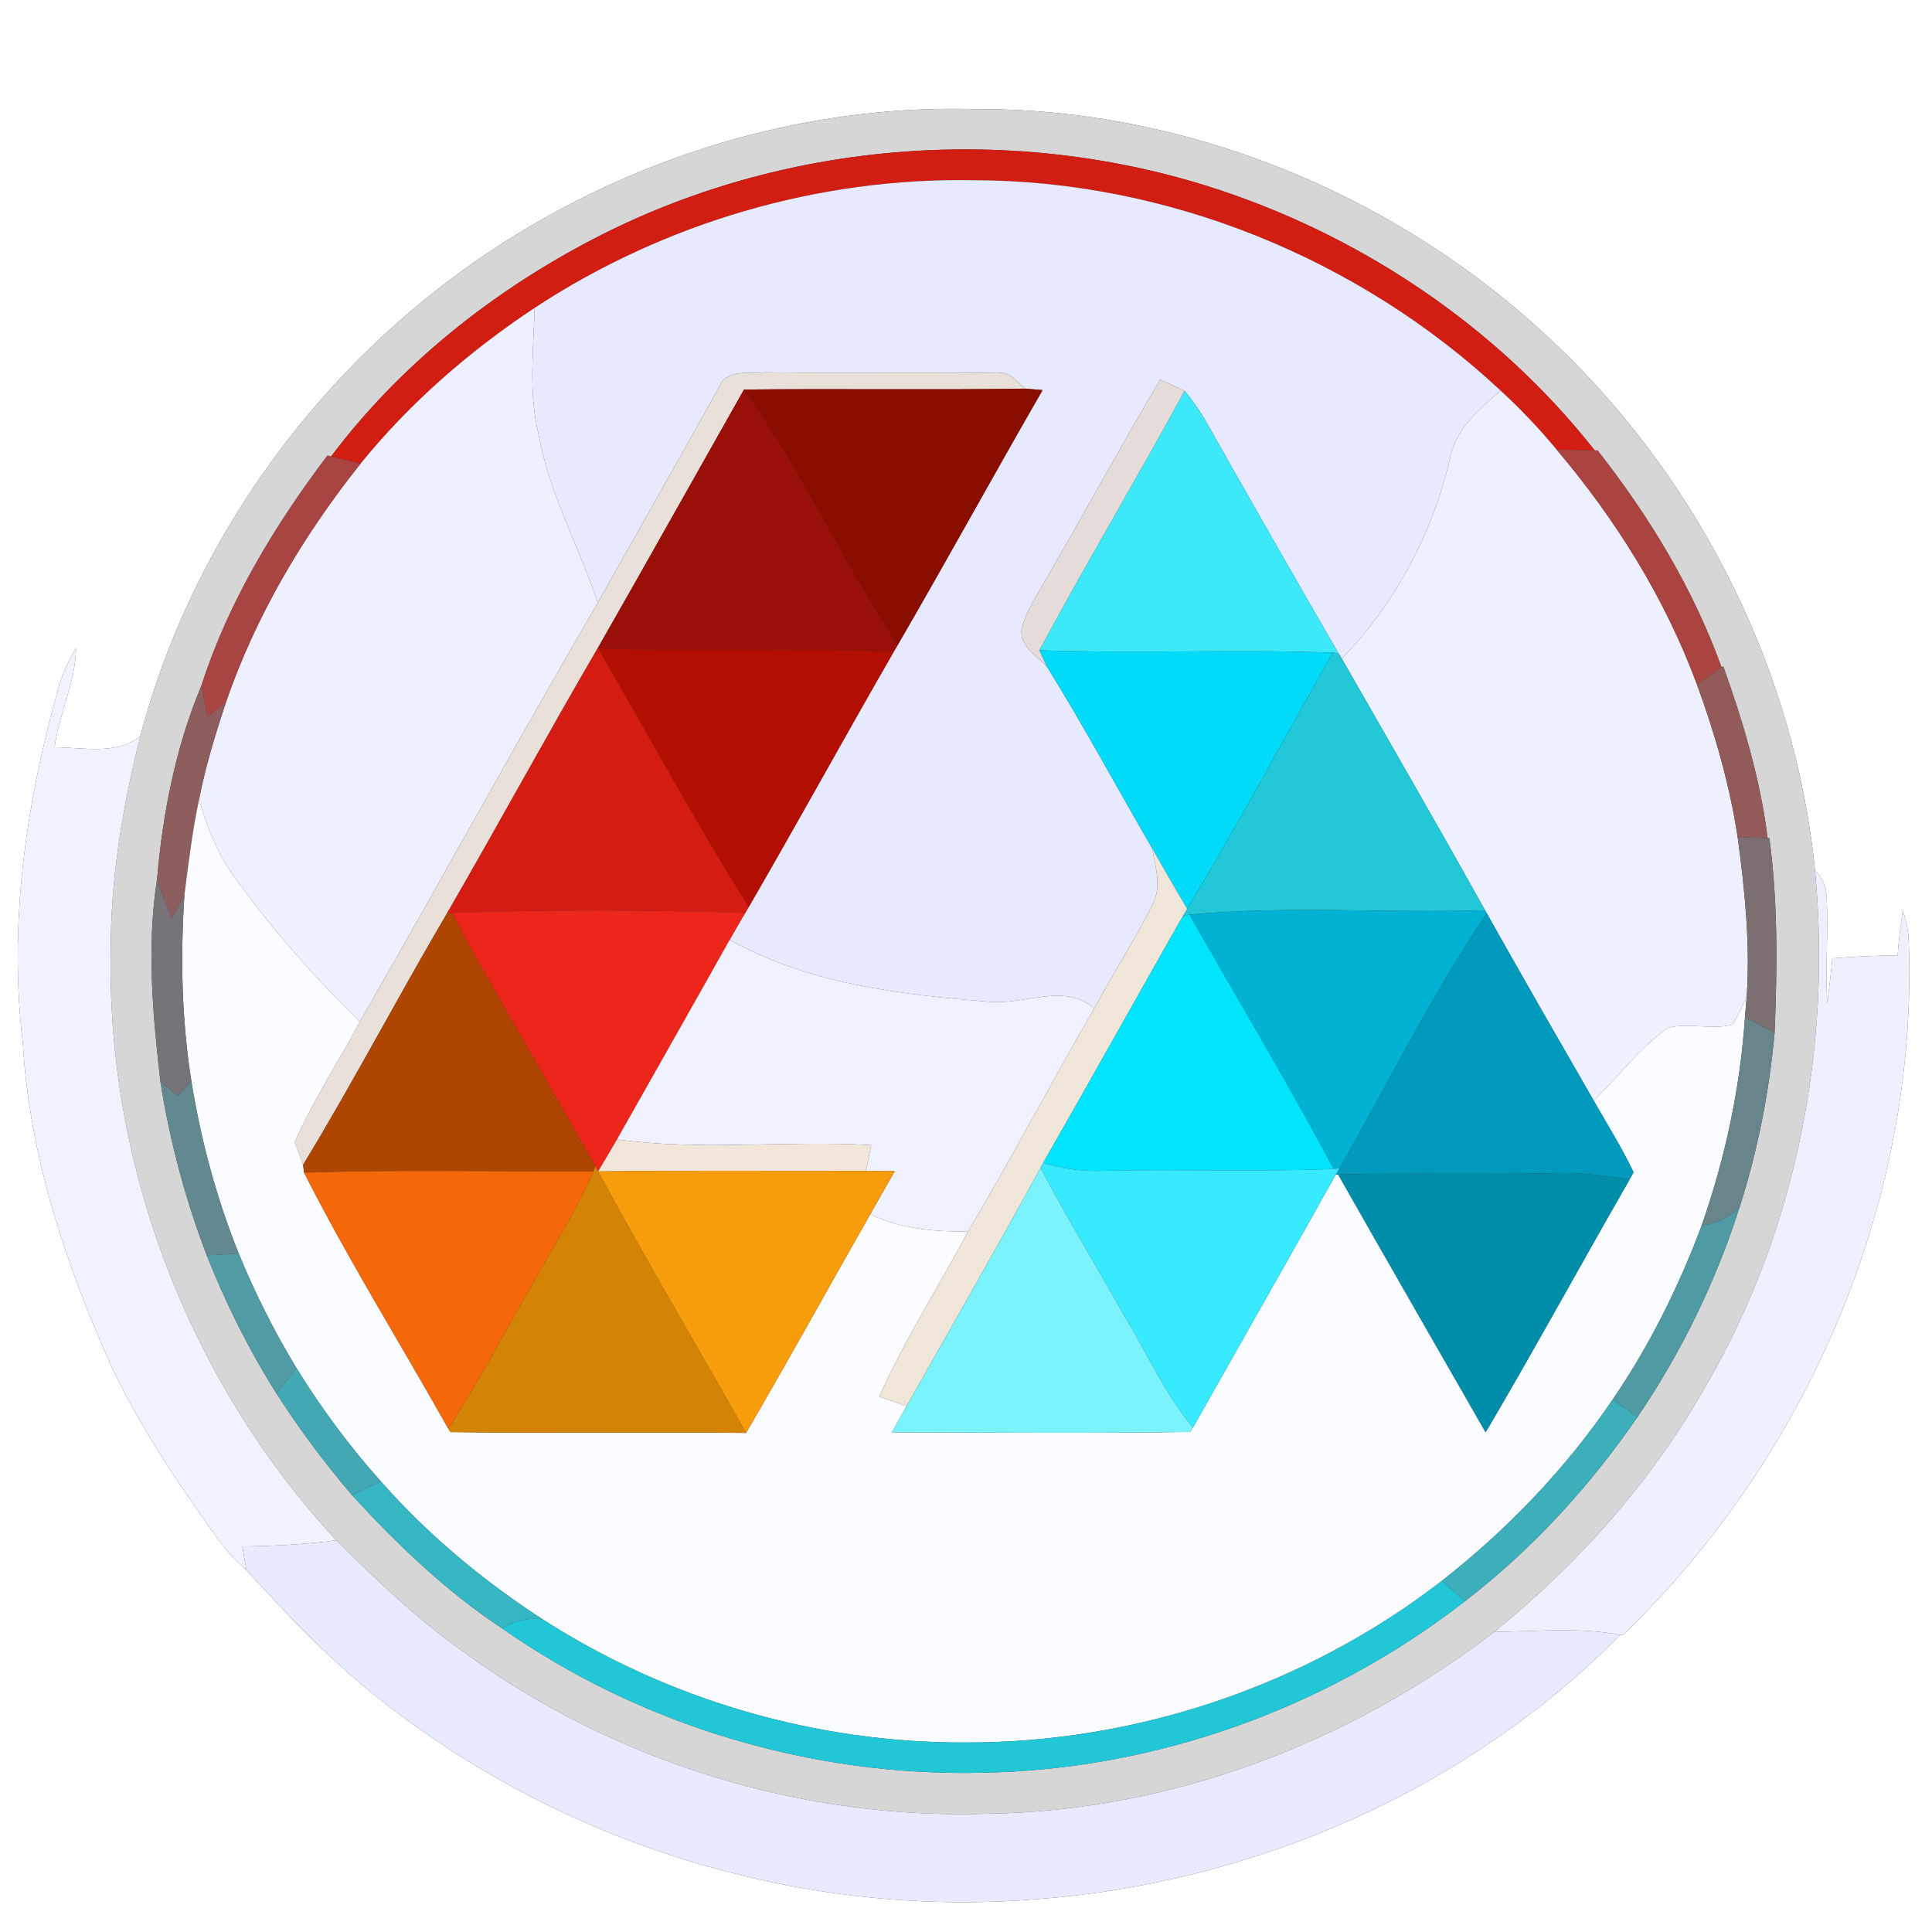 <?xml version="1.0" encoding="UTF-8" ?>
<!DOCTYPE svg PUBLIC "-//W3C//DTD SVG 1.1//EN" "http://www.w3.org/Graphics/SVG/1.1/DTD/svg11.dtd">
<svg width="250pt" height="250pt" viewBox="0 0 250 250" version="1.1" xmlns="http://www.w3.org/2000/svg">
<rect x="0" y="0" width="250" height="250" fill="#333333" stroke="none"/>
<g id="#ffffffff">
<path fill="#ffffff" opacity="1.00" d=" M 0.00 0.00 L 250.00 0.00 L 250.00 250.00 L 0.00 250.00 L 0.00 0.00 M 70.29 28.31 C 44.98 42.54 25.56 67.13 18.16 95.26 C 14.99 97.77 10.77 96.69 7.06 96.70 C 7.62 92.34 9.80 88.31 9.83 83.87 C 8.81 85.60 7.96 87.44 7.45 89.40 C 3.32 104.18 1.10 119.75 2.96 135.05 C 3.80 149.55 8.47 163.50 14.35 176.67 C 17.97 184.34 22.70 191.43 27.60 198.33 C 28.83 200.10 30.25 201.74 31.88 203.16 C 38.19 210.11 44.80 216.95 52.49 222.42 C 75.72 239.58 105.18 248.08 133.99 245.77 C 162.13 243.69 189.79 231.71 209.66 211.55 L 209.99 211.59 C 234.16 188.29 248.51 154.66 246.95 120.96 C 246.80 119.88 246.55 118.81 246.22 117.77 C 245.95 119.72 245.69 121.67 245.55 123.63 C 242.73 123.65 239.92 123.78 237.11 124.01 C 236.93 125.97 236.67 127.91 236.45 129.86 C 236.17 125.23 236.61 120.59 236.36 115.97 C 236.30 114.67 235.80 113.55 234.86 112.62 C 232.32 87.17 220.27 62.87 201.90 45.12 C 181.82 25.63 154.09 13.95 126.03 14.12 C 106.61 13.60 87.16 18.73 70.29 28.31 Z" />
</g>
<g id="#d6d6d6ff">
<path fill="#d6d6d6" opacity="1.00" d=" M 70.29 28.31 C 87.16 18.73 106.61 13.60 126.03 14.12 C 154.09 13.95 181.82 25.63 201.90 45.12 C 220.27 62.87 232.32 87.17 234.86 112.62 C 237.03 135.48 232.45 159.04 220.94 178.98 C 213.98 191.39 204.40 202.22 193.36 211.16 C 174.71 225.49 151.61 234.31 128.00 234.69 C 103.68 235.53 79.14 227.92 59.56 213.45 C 53.75 209.29 48.58 204.34 43.53 199.32 C 24.53 178.84 13.78 150.94 14.33 122.99 C 14.31 113.62 15.88 104.32 18.16 95.26 C 25.56 67.13 44.98 42.54 70.29 28.31 M 76.93 30.85 C 63.76 37.67 51.77 47.19 42.84 59.07 L 42.37 58.95 C 35.54 67.99 29.54 77.89 26.06 88.73 C 22.73 96.65 21.05 105.27 20.32 113.80 C 18.96 122.48 19.77 131.31 20.76 139.99 C 21.97 147.65 23.98 155.19 26.75 162.44 C 29.21 168.64 32.19 174.64 35.76 180.29 C 38.71 184.90 41.99 189.31 45.55 193.47 C 51.42 199.85 57.72 205.93 64.99 210.72 C 83.00 223.32 105.08 229.89 127.05 229.39 C 149.57 229.02 171.77 221.02 189.54 207.21 C 198.22 200.54 205.69 192.37 211.89 183.36 C 217.58 174.99 222.05 165.78 225.13 156.13 C 227.45 148.84 228.94 141.28 229.63 133.66 C 229.98 125.26 230.07 116.81 228.96 108.46 L 228.73 108.45 C 227.78 100.82 225.56 93.43 222.99 86.21 L 222.77 86.36 C 219.10 76.17 213.40 66.79 206.73 58.29 L 206.35 58.28 C 193.61 42.09 175.66 30.14 156.02 24.01 C 130.11 15.96 101.05 18.34 76.93 30.85 Z" />
</g>
<g id="#d21d13ff">
<path fill="#d21d13" opacity="1.00" d=" M 76.93 30.85 C 101.05 18.34 130.11 15.96 156.02 24.01 C 175.66 30.14 193.61 42.09 206.35 58.28 C 204.71 58.25 203.06 58.21 201.42 58.17 C 199.19 55.47 196.77 52.93 194.20 50.56 C 175.89 33.46 151.11 23.36 126.01 23.32 C 105.98 22.94 85.91 28.83 69.18 39.84 C 60.75 45.42 53.03 52.14 46.66 59.99 C 45.38 59.70 44.11 59.39 42.84 59.07 C 51.77 47.19 63.76 37.67 76.93 30.85 Z" />
</g>
<g id="#e7e9ffff">
<path fill="#e7e9ff" opacity="1.00" d=" M 69.18 39.84 C 85.91 28.83 105.98 22.94 126.01 23.32 C 151.11 23.36 175.89 33.46 194.20 50.56 C 191.27 52.98 188.22 55.68 187.56 59.64 C 185.26 69.22 180.49 78.15 173.63 85.23 L 173.19 84.53 C 167.36 74.44 161.58 64.31 155.84 54.17 C 155.09 52.90 154.22 51.72 153.29 50.58 C 152.24 50.07 151.18 49.60 150.12 49.12 C 145.01 57.75 140.23 66.58 135.17 75.24 C 134.09 77.16 132.87 79.04 132.23 81.16 C 131.74 83.53 134.14 84.82 135.49 86.29 C 140.25 93.96 144.53 101.91 149.06 109.72 C 149.51 112.08 150.35 114.72 149.15 117.01 C 146.88 121.63 144.01 125.94 141.60 130.49 C 137.74 127.12 132.59 130.07 128.09 129.63 C 116.60 128.73 104.65 127.33 94.42 121.61 C 95.08 120.44 95.74 119.28 96.43 118.13 C 96.55 117.93 96.78 117.54 96.90 117.34 C 103.24 106.41 109.32 95.32 115.63 84.37 C 115.76 84.15 116.01 83.72 116.14 83.50 C 122.50 72.56 128.58 61.45 134.91 50.48 C 134.35 50.44 133.23 50.34 132.67 50.29 C 131.58 49.43 130.70 48.02 129.10 48.28 C 119.05 48.13 108.99 48.31 98.94 48.18 C 96.97 48.42 94.08 47.70 93.09 49.99 C 87.93 59.37 82.58 68.65 77.35 78.00 C 74.92 70.66 71.03 63.83 69.68 56.13 C 68.37 50.79 69.03 45.26 69.18 39.84 Z" />
</g>
<g id="#eef0ffff">
<path fill="#eef0ff" opacity="1.00" d=" M 46.66 59.99 C 53.03 52.14 60.75 45.42 69.18 39.84 C 69.03 45.26 68.37 50.79 69.68 56.13 C 71.03 63.83 74.92 70.66 77.35 78.00 C 66.89 95.95 56.91 114.19 46.56 132.22 C 40.36 126.11 34.57 119.58 29.60 112.42 C 27.80 109.68 26.68 106.57 25.76 103.44 C 26.58 99.18 27.87 95.03 29.22 90.92 C 33.09 79.65 39.25 69.28 46.66 59.99 Z" />
<path fill="#eef0ff" opacity="1.00" d=" M 234.86 112.62 C 235.80 113.55 236.30 114.67 236.36 115.97 C 236.61 120.59 236.17 125.23 236.45 129.86 C 236.67 127.91 236.93 125.97 237.11 124.01 C 239.92 123.78 242.73 123.65 245.55 123.63 C 245.69 121.67 245.95 119.72 246.22 117.77 C 246.55 118.81 246.80 119.88 246.95 120.96 C 248.51 154.66 234.16 188.29 209.99 211.59 L 209.66 211.55 C 204.27 210.53 198.80 211.12 193.36 211.16 C 204.40 202.22 213.98 191.39 220.94 178.98 C 232.45 159.04 237.03 135.48 234.86 112.62 Z" />
</g>
<g id="#e9e0daff">
<path fill="#e9e0da" opacity="1.00" d=" M 93.09 49.99 C 94.08 47.70 96.97 48.42 98.94 48.18 C 108.99 48.31 119.05 48.13 129.10 48.28 C 130.70 48.02 131.58 49.43 132.67 50.29 C 120.54 50.48 108.40 50.27 96.27 50.41 C 89.96 61.56 83.71 72.74 77.36 83.85 C 70.72 95.22 64.44 106.79 57.84 118.19 C 51.50 128.96 45.71 140.05 39.22 150.73 C 38.87 149.75 38.51 148.77 38.14 147.79 C 40.51 142.37 43.78 137.42 46.56 132.22 C 56.91 114.19 66.89 95.95 77.35 78.00 C 82.58 68.65 87.93 59.37 93.09 49.99 Z" />
</g>
<g id="#e5dbd9ff">
<path fill="#e5dbd9" opacity="1.00" d=" M 150.12 49.12 C 151.18 49.60 152.24 50.07 153.29 50.58 C 147.17 61.84 140.57 72.85 134.50 84.15 C 134.75 84.68 135.24 85.76 135.49 86.29 C 134.14 84.82 131.74 83.53 132.23 81.16 C 132.87 79.04 134.09 77.16 135.17 75.24 C 140.23 66.58 145.01 57.75 150.12 49.12 Z" />
</g>
<g id="#890e00ff">
<path fill="#890e00" opacity="1.00" d=" M 96.27 50.41 C 108.40 50.27 120.54 50.48 132.67 50.29 C 133.23 50.34 134.35 50.44 134.91 50.48 C 128.58 61.45 122.50 72.56 116.14 83.50 C 109.10 72.72 103.71 60.93 96.27 50.41 Z" />
</g>
<g id="#9a0f08ff">
<path fill="#9a0f08" opacity="1.00" d=" M 96.27 50.41 C 103.71 60.93 109.10 72.72 116.14 83.50 C 116.01 83.72 115.76 84.15 115.63 84.37 C 102.88 83.69 90.11 84.48 77.36 83.85 C 83.71 72.74 89.96 61.56 96.27 50.41 Z" />
</g>
<g id="#3de8f9ff">
<path fill="#3de8f9" opacity="1.00" d=" M 153.29 50.58 C 154.22 51.72 155.09 52.90 155.84 54.17 C 161.58 64.31 167.36 74.44 173.19 84.53 L 172.46 84.45 C 159.82 84.00 147.15 84.58 134.50 84.15 C 140.57 72.85 147.17 61.84 153.29 50.58 Z" />
</g>
<g id="#eff0ffff">
<path fill="#eff0ff" opacity="1.00" d=" M 187.56 59.64 C 188.22 55.68 191.27 52.98 194.20 50.56 C 196.77 52.93 199.19 55.47 201.42 58.17 C 209.08 67.21 215.46 77.42 219.58 88.56 C 221.93 94.97 223.82 101.57 224.85 108.32 C 225.77 115.12 226.48 122.01 226.03 128.87 C 225.51 130.15 224.92 131.41 224.19 132.59 C 221.45 133.30 218.52 132.30 215.82 133.00 C 212.17 135.64 209.42 139.29 206.23 142.43 C 201.58 134.36 196.94 126.29 192.38 118.17 L 192.16 117.78 C 186.09 106.87 179.83 96.07 173.63 85.23 C 180.49 78.15 185.26 69.22 187.56 59.64 Z" />
</g>
<g id="#aa4441ff">
<path fill="#aa4441" opacity="1.00" d=" M 201.42 58.17 C 203.06 58.21 204.71 58.25 206.35 58.28 L 206.73 58.29 C 213.40 66.79 219.10 76.17 222.77 86.36 C 221.71 87.09 220.65 87.83 219.58 88.56 C 215.46 77.42 209.08 67.21 201.42 58.17 Z" />
</g>
<g id="#a84542ff">
<path fill="#a84542" opacity="1.00" d=" M 42.37 58.95 L 42.84 59.07 C 44.11 59.39 45.38 59.70 46.66 59.99 C 39.25 69.28 33.09 79.65 29.22 90.92 C 28.44 91.52 27.65 92.12 26.86 92.73 C 26.59 91.40 26.30 90.06 26.06 88.73 C 29.54 77.89 35.54 67.99 42.37 58.95 Z" />
</g>
<g id="#f0f2ffff">
<path fill="#f0f2ff" opacity="1.00" d=" M 7.45 89.40 C 7.96 87.44 8.81 85.60 9.83 83.87 C 9.80 88.31 7.62 92.34 7.06 96.70 C 10.77 96.69 14.99 97.77 18.16 95.26 C 15.88 104.32 14.31 113.62 14.33 122.99 C 13.78 150.94 24.53 178.84 43.53 199.32 C 39.50 199.85 35.44 200.06 31.37 200.11 C 31.53 201.13 31.70 202.14 31.88 203.16 C 30.25 201.74 28.83 200.10 27.60 198.33 C 22.70 191.43 17.97 184.34 14.35 176.67 C 8.47 163.50 3.80 149.55 2.96 135.05 C 1.10 119.75 3.32 104.18 7.45 89.40 Z" />
</g>
<g id="#d41c12ff">
<path fill="#d41c12" opacity="1.00" d=" M 57.84 118.19 C 64.44 106.79 70.72 95.22 77.36 83.85 C 83.89 95.01 89.99 106.42 96.90 117.34 C 96.78 117.54 96.55 117.93 96.43 118.13 C 83.77 117.74 71.09 117.70 58.44 118.12 L 57.84 118.19 Z" />
</g>
<g id="#b20e02ff">
<path fill="#b20e02" opacity="1.00" d=" M 77.36 83.85 C 90.11 84.48 102.88 83.69 115.63 84.37 C 109.32 95.32 103.24 106.41 96.90 117.34 C 89.99 106.42 83.89 95.01 77.36 83.85 Z" />
</g>
<g id="#01daf9ff">
<path fill="#01daf9" opacity="1.00" d=" M 134.50 84.15 C 147.15 84.58 159.82 84.00 172.46 84.45 C 166.22 95.52 160.15 106.70 153.62 117.61 C 152.08 114.99 150.54 112.37 149.06 109.72 C 144.53 101.91 140.25 93.96 135.49 86.29 C 135.24 85.76 134.75 84.68 134.50 84.15 Z" />
</g>
<g id="#22c8d8ff">
<path fill="#22c8d8" opacity="1.00" d=" M 172.46 84.45 L 173.19 84.53 L 173.63 85.23 C 179.83 96.07 186.09 106.87 192.16 117.78 C 179.42 118.20 166.61 117.15 153.91 118.35 L 153.03 118.60 C 153.18 118.35 153.47 117.86 153.62 117.61 C 160.15 106.70 166.22 95.52 172.46 84.45 Z" />
</g>
<g id="#925b5aff">
<path fill="#925b5a" opacity="1.00" d=" M 222.77 86.36 L 222.99 86.21 C 225.56 93.43 227.78 100.82 228.73 108.45 C 227.43 108.40 226.14 108.36 224.85 108.32 C 223.82 101.57 221.93 94.97 219.58 88.56 C 220.65 87.83 221.71 87.09 222.77 86.36 Z" />
</g>
<g id="#8e5e5fff">
<path fill="#8e5e5f" opacity="1.00" d=" M 20.32 113.80 C 21.05 105.27 22.73 96.65 26.06 88.73 C 26.30 90.06 26.59 91.40 26.86 92.73 C 27.65 92.12 28.44 91.52 29.22 90.92 C 27.87 95.03 26.58 99.18 25.76 103.44 C 24.89 107.51 24.40 111.64 23.87 115.76 C 23.33 116.81 22.77 117.85 22.19 118.88 C 21.54 117.19 20.90 115.51 20.32 113.80 Z" />
</g>
<g id="#fbfcffff">
<path fill="#fbfcff" opacity="1.00" d=" M 23.87 115.76 C 24.40 111.64 24.89 107.51 25.76 103.44 C 26.68 106.57 27.80 109.68 29.60 112.42 C 34.57 119.58 40.36 126.11 46.56 132.22 C 43.78 137.42 40.51 142.37 38.14 147.79 C 38.51 148.77 38.87 149.75 39.22 150.73 C 39.25 150.98 39.32 151.49 39.35 151.74 C 45.07 163.03 51.80 173.81 58.00 184.85 L 58.30 185.31 C 71.05 185.50 83.79 185.27 96.54 185.42 C 102.01 176.05 107.24 166.55 112.61 157.12 C 116.55 159.03 120.94 159.39 125.26 159.36 C 121.46 166.50 117.07 173.34 113.77 180.72 C 114.95 181.13 116.13 181.54 117.31 181.95 C 116.68 183.08 116.04 184.21 115.41 185.34 C 128.27 185.37 141.14 185.49 154.00 185.29 C 154.09 185.15 154.27 184.87 154.37 184.72 C 160.53 173.81 166.73 162.92 172.85 151.99 L 173.15 151.97 C 179.47 163.11 185.87 174.22 192.24 185.34 C 198.62 174.52 204.62 163.49 210.88 152.61 C 211.00 152.38 211.26 151.92 211.38 151.69 C 209.86 148.50 207.98 145.50 206.23 142.43 C 209.42 139.29 212.17 135.64 215.82 133.00 C 218.52 132.30 221.45 133.30 224.19 132.59 C 224.92 131.41 225.51 130.15 226.03 128.87 C 225.97 129.55 225.86 130.92 225.80 131.60 C 225.19 140.80 223.23 149.89 220.19 158.59 C 217.23 166.50 213.45 174.12 208.68 181.10 C 202.63 190.03 195.07 197.90 186.59 204.55 C 169.13 218.07 147.11 225.52 125.03 225.48 C 105.75 225.58 86.47 220.00 70.25 209.56 C 62.52 204.56 55.37 198.60 49.28 191.69 C 45.22 187.14 41.57 182.24 38.38 177.05 C 35.49 172.31 33.00 167.33 30.89 162.20 C 28.01 155.04 26.00 147.55 24.77 139.95 C 23.50 131.95 23.33 123.82 23.87 115.76 Z" />
</g>
<g id="#7c6f71ff">
<path fill="#7c6f71" opacity="1.00" d=" M 224.85 108.32 C 226.14 108.36 227.43 108.40 228.73 108.45 L 228.96 108.46 C 230.07 116.81 229.98 125.26 229.63 133.66 C 228.34 132.99 227.07 132.30 225.80 131.60 C 225.86 130.92 225.97 129.55 226.03 128.87 C 226.48 122.01 225.77 115.12 224.85 108.32 Z" />
</g>
<g id="#f0e5d9ff">
<path fill="#f0e5d9" opacity="1.00" d=" M 149.06 109.72 C 150.54 112.37 152.08 114.99 153.62 117.61 C 153.47 117.86 153.18 118.35 153.03 118.60 C 146.99 129.21 141.06 139.88 134.99 150.47 C 134.90 150.63 134.73 150.96 134.64 151.12 C 128.97 161.46 123.12 171.70 117.31 181.95 C 116.13 181.54 114.95 181.13 113.77 180.72 C 117.07 173.34 121.46 166.50 125.26 159.36 C 130.91 149.86 136.03 140.05 141.60 130.49 C 144.01 125.94 146.88 121.63 149.15 117.01 C 150.35 114.72 149.51 112.08 149.06 109.72 Z" />
</g>
<g id="#767478ff">
<path fill="#767478" opacity="1.00" d=" M 20.76 139.99 C 19.77 131.31 18.96 122.48 20.32 113.80 C 20.90 115.51 21.54 117.19 22.19 118.88 C 22.77 117.85 23.33 116.81 23.87 115.76 C 23.33 123.82 23.50 131.95 24.77 139.95 C 24.33 140.41 23.44 141.34 22.99 141.80 C 22.25 141.20 21.51 140.59 20.76 139.99 Z" />
</g>
<g id="#ae4501ff">
<path fill="#ae4501" opacity="1.00" d=" M 57.84 118.19 L 58.44 118.12 C 64.41 129.17 70.90 139.94 77.04 150.90 L 76.79 151.59 C 64.31 151.62 51.83 151.34 39.35 151.74 C 39.32 151.49 39.25 150.98 39.22 150.73 C 45.71 140.05 51.50 128.96 57.84 118.19 Z" />
</g>
<g id="#ec261bff">
<path fill="#ec261b" opacity="1.00" d=" M 58.44 118.12 C 71.09 117.70 83.77 117.74 96.43 118.13 C 95.74 119.28 95.08 120.44 94.42 121.61 C 89.59 130.23 84.70 138.83 79.84 147.44 C 79.04 148.83 78.22 150.20 77.40 151.58 L 77.04 150.90 C 70.90 139.94 64.41 129.17 58.44 118.12 Z" />
</g>
<g id="#01b2d3ff">
<path fill="#01b2d3" opacity="1.00" d=" M 153.91 118.35 C 166.61 117.15 179.42 118.20 192.16 117.78 L 192.38 118.17 C 185.28 128.71 179.64 140.18 173.31 151.19 L 172.58 151.26 C 166.63 140.14 160.15 129.31 153.91 118.35 Z" />
</g>
<g id="#00e5fdff">
<path fill="#00e5fd" opacity="1.00" d=" M 153.03 118.60 L 153.91 118.35 C 160.15 129.31 166.63 140.14 172.58 151.26 C 162.71 151.68 152.82 151.26 142.95 151.50 C 140.25 151.63 137.57 151.26 134.99 150.47 C 141.06 139.88 146.99 129.21 153.03 118.60 Z" />
</g>
<g id="#019abcff">
<path fill="#019abc" opacity="1.00" d=" M 173.31 151.19 C 179.64 140.18 185.28 128.71 192.38 118.17 C 196.94 126.29 201.58 134.36 206.23 142.43 C 207.98 145.50 209.86 148.50 211.38 151.69 C 211.26 151.92 211.00 152.38 210.88 152.61 C 207.92 152.20 204.97 151.73 201.98 151.80 C 192.37 152.01 182.75 151.75 173.15 151.97 L 172.85 151.99 L 173.31 151.19 Z" />
</g>
<g id="#f0f1ffff">
<path fill="#f0f1ff" opacity="1.00" d=" M 79.84 147.44 C 84.70 138.83 89.59 130.23 94.42 121.61 C 104.65 127.33 116.60 128.73 128.09 129.63 C 132.59 130.07 137.74 127.12 141.60 130.49 C 136.03 140.05 130.91 149.86 125.26 159.36 C 120.94 159.39 116.55 159.03 112.61 157.12 C 113.66 155.26 114.72 153.40 115.78 151.55 C 114.53 151.54 113.29 151.53 112.04 151.52 C 112.27 150.41 112.50 149.29 112.74 148.18 C 101.78 147.53 90.75 148.95 79.84 147.44 Z" />
</g>
<g id="#67858bff">
<path fill="#67858b" opacity="1.00" d=" M 225.80 131.60 C 227.07 132.30 228.34 132.99 229.63 133.66 C 228.94 141.28 227.45 148.84 225.13 156.13 C 223.81 157.52 222.08 158.33 220.19 158.59 C 223.23 149.89 225.19 140.80 225.80 131.60 Z" />
</g>
<g id="#638990ff">
<path fill="#638990" opacity="1.00" d=" M 20.76 139.99 C 21.51 140.59 22.25 141.20 22.99 141.80 C 23.44 141.34 24.33 140.41 24.77 139.95 C 26.00 147.55 28.01 155.04 30.89 162.20 C 29.51 162.27 28.13 162.35 26.75 162.44 C 23.98 155.19 21.97 147.65 20.76 139.99 Z" />
</g>
<g id="#f1e6d9ff">
<path fill="#f1e6d9" opacity="1.00" d=" M 79.84 147.44 C 90.75 148.95 101.78 147.53 112.74 148.18 C 112.50 149.29 112.27 150.41 112.04 151.52 C 100.50 151.53 88.95 151.43 77.40 151.58 C 78.22 150.20 79.04 148.83 79.84 147.44 Z" />
</g>
<g id="#37eaffff">
<path fill="#37eaff" opacity="1.00" d=" M 134.64 151.12 C 134.73 150.96 134.90 150.63 134.99 150.47 C 137.57 151.26 140.25 151.63 142.95 151.50 C 152.82 151.26 162.71 151.68 172.58 151.26 L 173.31 151.19 L 172.85 151.99 C 166.73 162.92 160.53 173.81 154.37 184.72 C 150.74 180.40 148.48 175.19 145.56 170.41 C 141.95 163.96 138.09 157.66 134.64 151.12 Z" />
</g>
<g id="#d38306ff">
<path fill="#d38306" opacity="1.00" d=" M 77.04 150.90 L 77.40 151.58 C 83.54 162.99 90.19 174.12 96.54 185.42 C 83.79 185.27 71.05 185.50 58.30 185.31 L 58.00 184.85 C 61.99 178.76 65.33 172.28 68.99 165.99 C 71.63 161.22 74.60 156.60 76.79 151.59 L 77.04 150.90 Z" />
</g>
<g id="#f79d0bff">
<path fill="#f79d0b" opacity="1.00" d=" M 77.40 151.58 C 88.95 151.43 100.50 151.53 112.04 151.52 C 113.29 151.53 114.53 151.54 115.78 151.55 C 114.72 153.40 113.66 155.26 112.61 157.12 C 107.24 166.55 102.01 176.05 96.54 185.42 C 90.19 174.12 83.54 162.99 77.40 151.58 Z" />
</g>
<g id="#7af3fcff">
<path fill="#7af3fc" opacity="1.00" d=" M 117.31 181.95 C 123.12 171.70 128.97 161.46 134.64 151.12 C 138.09 157.66 141.95 163.96 145.56 170.41 C 148.48 175.19 150.74 180.40 154.37 184.72 C 154.27 184.87 154.09 185.15 154.00 185.29 C 141.14 185.49 128.27 185.37 115.41 185.34 C 116.04 184.21 116.68 183.08 117.31 181.95 Z" />
</g>
<g id="#f46809ff">
<path fill="#f46809" opacity="1.00" d=" M 39.35 151.74 C 51.83 151.34 64.31 151.62 76.79 151.59 C 74.60 156.60 71.63 161.22 68.99 165.99 C 65.33 172.28 61.99 178.76 58.00 184.85 C 51.80 173.81 45.07 163.03 39.35 151.74 Z" />
</g>
<g id="#008da9ff">
<path fill="#008da9" opacity="1.00" d=" M 173.15 151.97 C 182.75 151.75 192.37 152.01 201.98 151.80 C 204.97 151.73 207.92 152.20 210.88 152.61 C 204.62 163.49 198.62 174.52 192.24 185.34 C 185.87 174.22 179.47 163.11 173.15 151.97 Z" />
</g>
<g id="#509aa3ff">
<path fill="#509aa3" opacity="1.00" d=" M 220.19 158.59 C 222.08 158.33 223.81 157.52 225.13 156.13 C 222.05 165.78 217.58 174.99 211.89 183.36 C 210.82 182.61 209.75 181.85 208.68 181.10 C 213.45 174.12 217.23 166.50 220.19 158.59 Z" />
</g>
<g id="#519ba4ff">
<path fill="#519ba4" opacity="1.00" d=" M 26.75 162.44 C 28.13 162.35 29.51 162.27 30.89 162.20 C 33.00 167.33 35.49 172.31 38.38 177.05 C 37.51 178.13 36.63 179.21 35.76 180.29 C 32.19 174.64 29.21 168.64 26.75 162.44 Z" />
</g>
<g id="#44a8b4ff">
<path fill="#44a8b4" opacity="1.00" d=" M 38.38 177.05 C 41.57 182.24 45.22 187.14 49.28 191.69 C 48.03 192.28 46.79 192.88 45.55 193.47 C 41.99 189.31 38.71 184.90 35.76 180.29 C 36.63 179.21 37.51 178.13 38.38 177.05 Z" />
</g>
<g id="#3cafbbff">
<path fill="#3cafbb" opacity="1.00" d=" M 186.59 204.55 C 195.07 197.90 202.63 190.03 208.68 181.10 C 209.75 181.85 210.82 182.61 211.89 183.36 C 205.69 192.37 198.22 200.54 189.54 207.21 C 188.55 206.32 187.57 205.43 186.59 204.55 Z" />
</g>
<g id="#36b5c2ff">
<path fill="#36b5c2" opacity="1.00" d=" M 45.55 193.47 C 46.79 192.88 48.03 192.28 49.28 191.69 C 55.37 198.60 62.52 204.56 70.25 209.56 C 68.38 209.28 66.57 209.71 64.99 210.72 C 57.72 205.93 51.42 199.85 45.55 193.47 Z" />
</g>
<g id="#e8ebffff">
<path fill="#e8ebff" opacity="1.00" d=" M 43.53 199.32 C 48.58 204.34 53.75 209.29 59.56 213.45 C 79.14 227.92 103.68 235.53 128.00 234.69 C 151.61 234.31 174.71 225.49 193.36 211.16 C 198.80 211.12 204.27 210.53 209.66 211.55 C 189.79 231.71 162.13 243.69 133.99 245.77 C 105.18 248.08 75.72 239.58 52.49 222.42 C 44.80 216.95 38.19 210.11 31.88 203.16 C 31.70 202.14 31.53 201.13 31.37 200.11 C 35.44 200.06 39.50 199.85 43.53 199.32 Z" />
</g>
<g id="#22c7d7ff">
<path fill="#22c7d7" opacity="1.00" d=" M 125.03 225.48 C 147.11 225.52 169.13 218.07 186.59 204.55 C 187.57 205.43 188.55 206.32 189.54 207.21 C 171.77 221.02 149.57 229.02 127.05 229.39 C 105.08 229.89 83.00 223.32 64.99 210.72 C 66.57 209.71 68.38 209.28 70.25 209.56 C 86.47 220.00 105.75 225.58 125.03 225.48 Z" />
</g>
</svg>
